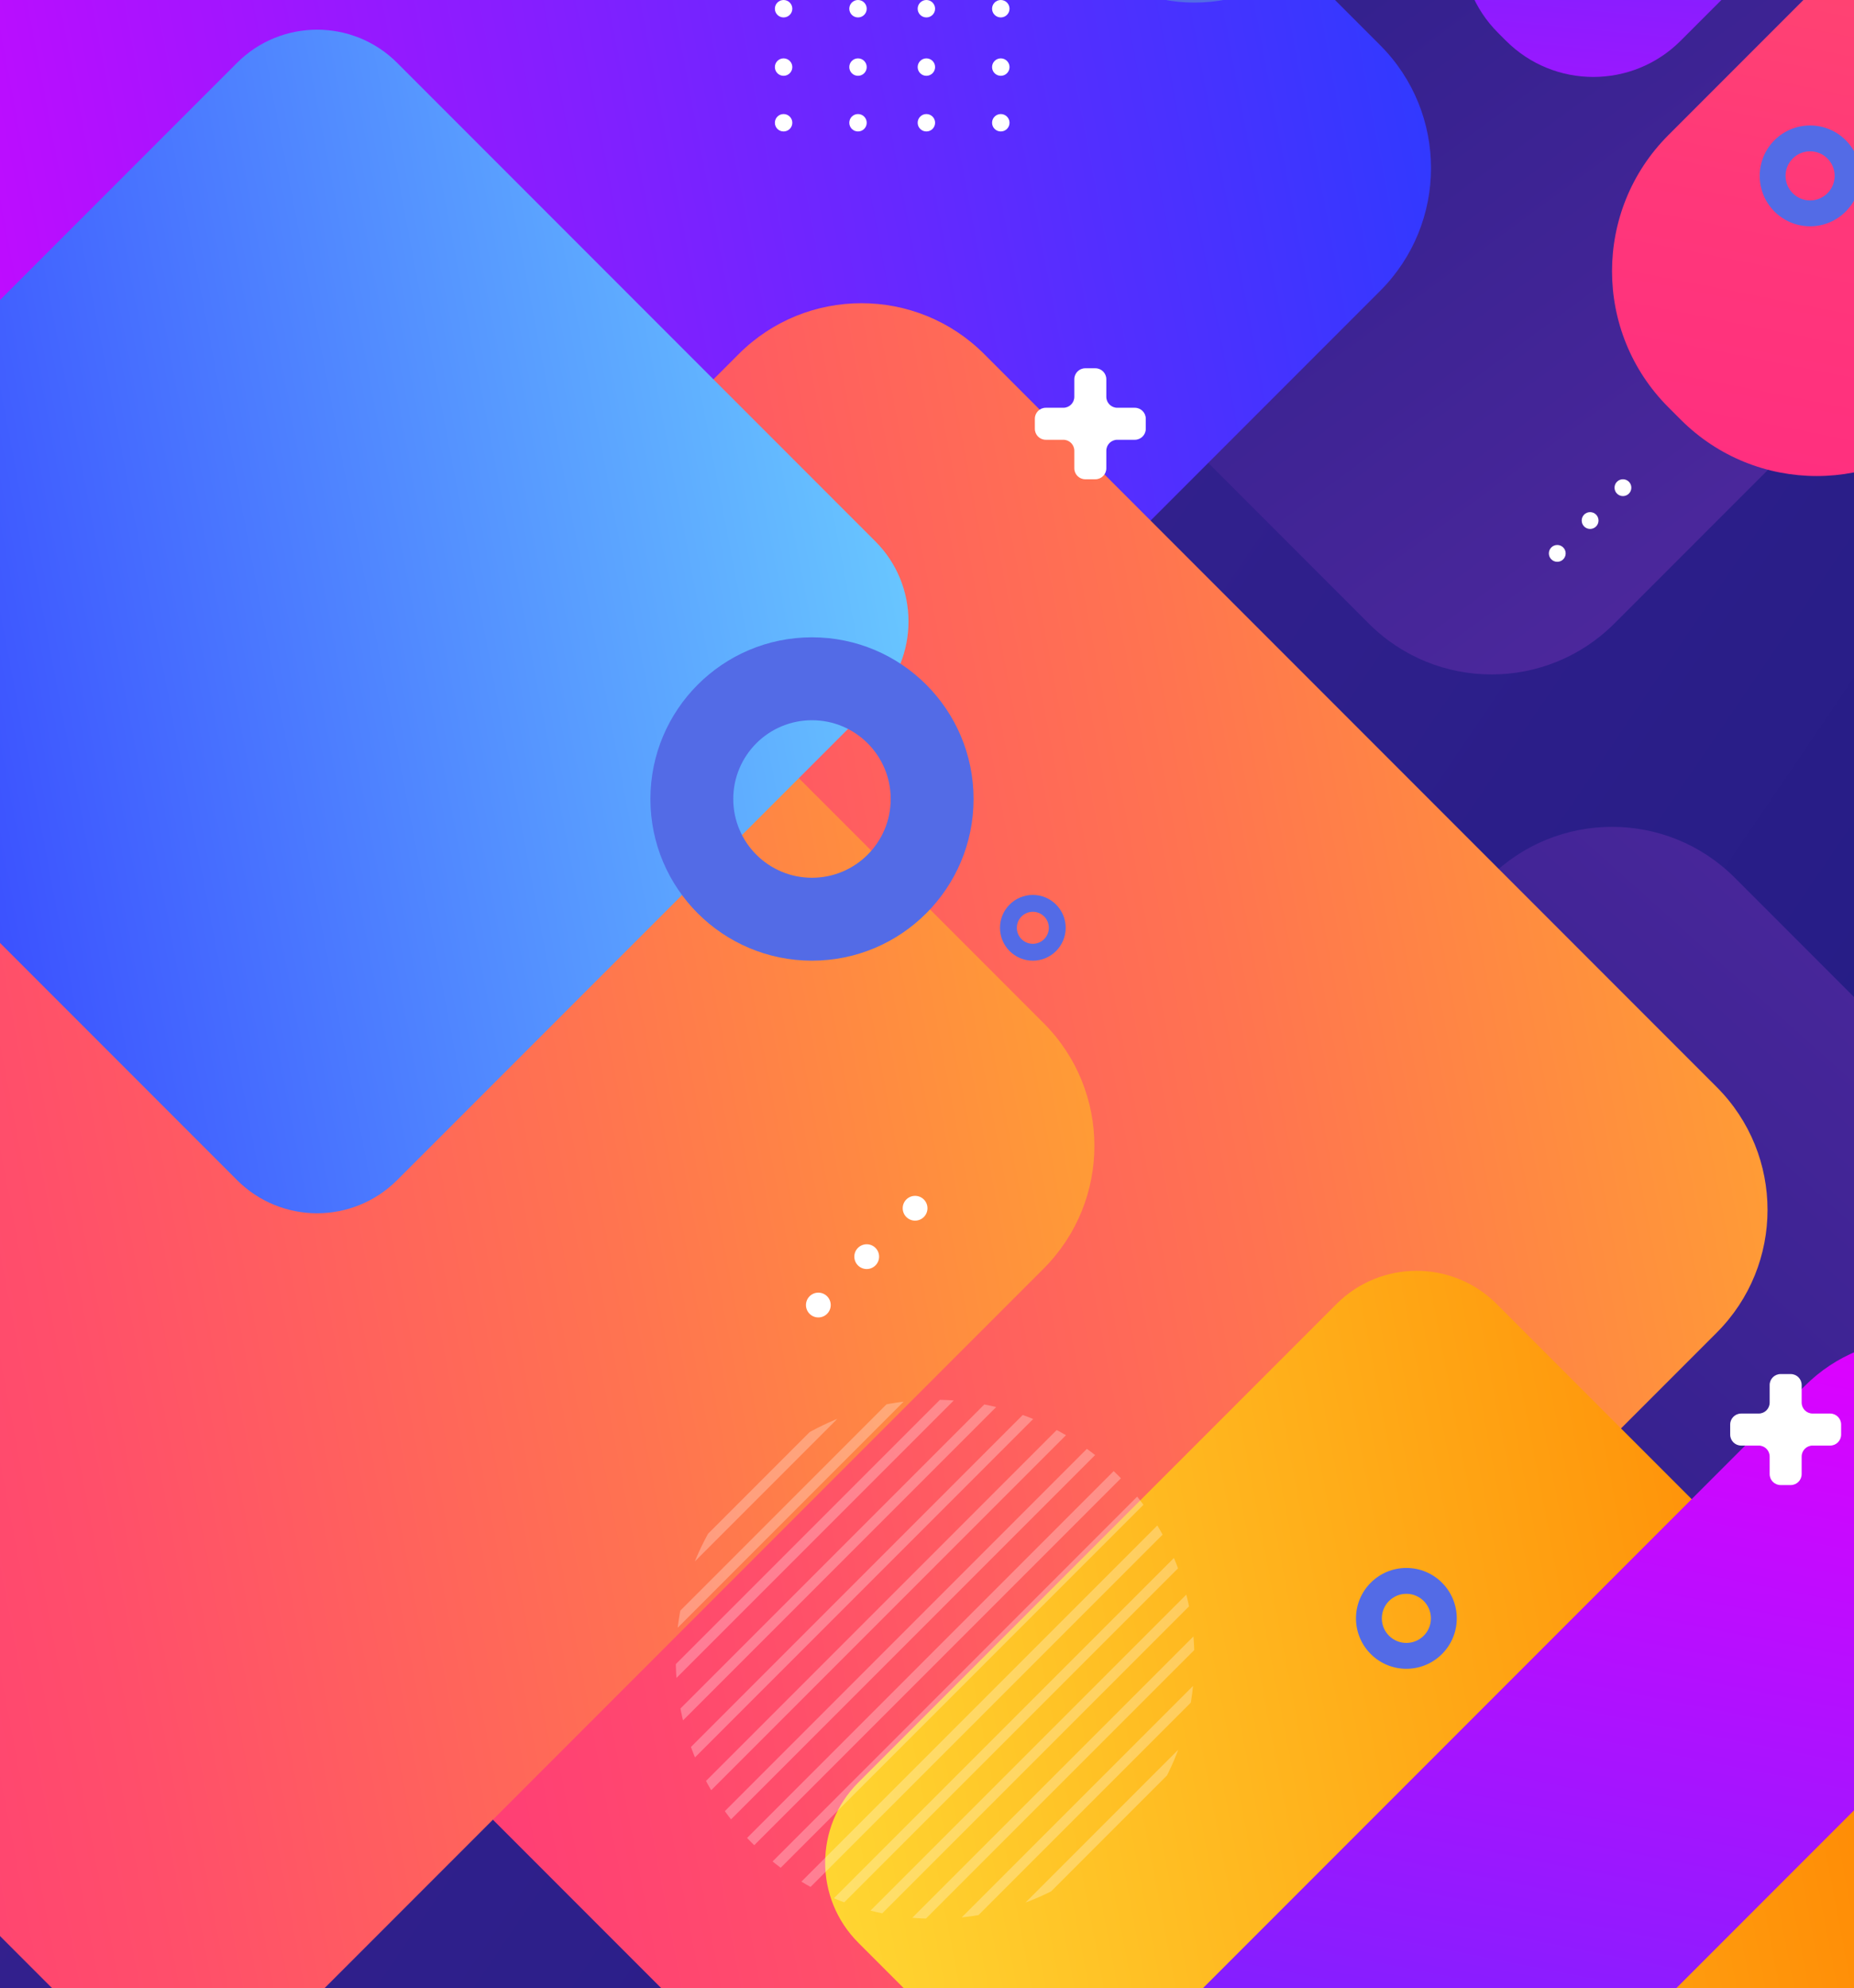 <?xml version="1.0" encoding="utf-8"?>
<!-- Generator: Adobe Illustrator 17.0.0, SVG Export Plug-In . SVG Version: 6.00 Build 0)  -->
<!DOCTYPE svg PUBLIC "-//W3C//DTD SVG 1.1//EN" "http://www.w3.org/Graphics/SVG/1.1/DTD/svg11.dtd">
<svg version="1.1" id="BACKGROUND" xmlns="http://www.w3.org/2000/svg" xmlns:xlink="http://www.w3.org/1999/xlink" x="0px" y="0px"
	 width="524px" height="561.615px" viewBox="-146.5 42.885 524 561.615" enable-background="new -146.5 42.885 524 561.615"
	 xml:space="preserve">
<rect x="-146.5" y="42.885" width="524" height="561.615" fill="#333333" stroke="none"/>
<g>
	<g>
		
			<linearGradient id="SVGID_1_" gradientUnits="userSpaceOnUse" x1="-404.405" y1="78.322" x2="1128.228" y2="1120.759" gradientTransform="matrix(1 0 0 1 0.28 -342.89)">
			<stop  offset="0" style="stop-color:#51299F"/>
			<stop  offset="1" style="stop-color:#001270"/>
		</linearGradient>
		<rect x="-386.5" y="-303.5" fill="url(#SVGID_1_)" width="1494" height="1118"/>
	</g>
	<g>
		<g>
			
				<linearGradient id="SVGID_2_" gradientUnits="userSpaceOnUse" x1="700.706" y1="544.587" x2="618.21" y2="316.599" gradientTransform="matrix(1 0 0 1 0.28 -342.89)">
				<stop  offset="0" style="stop-color:#FFC431"/>
				<stop  offset="1" style="stop-color:#FF8300"/>
			</linearGradient>
			<path fill="url(#SVGID_2_)" d="M629.614-75.509c-44.161,0-79.96,35.799-79.96,79.96s35.799,79.96,79.96,79.96
				c44.16,0,79.96-35.799,79.96-79.96C709.574-39.709,673.774-75.509,629.614-75.509z M629.614,36.777
				c-17.853,0-32.326-14.473-32.326-32.325c0-17.853,14.473-32.325,32.326-32.325c17.853,0,32.325,14.473,32.325,32.325
				S647.467,36.777,629.614,36.777z"/>
			
				<linearGradient id="SVGID_3_" gradientUnits="userSpaceOnUse" x1="51.328" y1="61.574" x2="253.327" y2="226.074" gradientTransform="matrix(1 0 0 1 0.28 -342.89)">
				<stop  offset="0" style="stop-color:#FFC431"/>
				<stop  offset="1" style="stop-color:#FF8300"/>
			</linearGradient>
			<rect x="192.016" y="-154.485" fill="url(#SVGID_3_)" width="61.855" height="25.396"/>
			
				<linearGradient id="SVGID_4_" gradientUnits="userSpaceOnUse" x1="430.213" y1="530.955" x2="48.212" y2="12.954" gradientTransform="matrix(1 0 0 1 0.28 -342.89)">
				<stop  offset="0" style="stop-color:#51299F"/>
				<stop  offset="1" style="stop-color:#001270"/>
			</linearGradient>
			<path fill="url(#SVGID_4_)" d="M516.78,11.987L309.753,219.015c-19.16,19.16-50.224,19.16-69.383,0L33.342,11.987
				c-19.16-19.16-19.16-50.224,0-69.383L240.37-264.423c19.16-19.16,50.224-19.16,69.383,0L516.78-57.396
				C535.94-38.236,535.94-7.172,516.78,11.987z"/>
			
				<linearGradient id="SVGID_5_" gradientUnits="userSpaceOnUse" x1="500.931" y1="660.857" x2="38.932" y2="1176.857" gradientTransform="matrix(1 0 0 1 0.28 -342.89)">
				<stop  offset="0" style="stop-color:#51299F"/>
				<stop  offset="1" style="stop-color:#001270"/>
			</linearGradient>
			<path fill="url(#SVGID_5_)" d="M550.83,567.212L343.802,774.239c-19.16,19.16-50.224,19.16-69.383,0L67.392,567.212
				c-19.16-19.16-19.16-50.224,0-69.383l207.027-207.027c19.16-19.16,50.223-19.16,69.383,0L550.83,497.829
				C569.989,516.988,569.989,548.052,550.83,567.212z"/>
			
				<linearGradient id="SVGID_6_" gradientUnits="userSpaceOnUse" x1="1015.112" y1="486.272" x2="553.113" y2="1002.272" gradientTransform="matrix(1 0 0 1 0.28 -342.89)">
				<stop  offset="0" style="stop-color:#51299F"/>
				<stop  offset="1" style="stop-color:#001270"/>
			</linearGradient>
			<path fill="url(#SVGID_6_)" d="M1065.011,392.627L857.983,599.655c-19.16,19.16-50.223,19.16-69.383,0L581.573,392.627
				c-19.16-19.16-19.16-50.224,0-69.383L788.6,116.216c19.16-19.16,50.224-19.16,69.383,0l207.028,207.027
				C1084.17,342.404,1084.17,373.467,1065.011,392.627z"/>
			
				<linearGradient id="SVGID_7_" gradientUnits="userSpaceOnUse" x1="-167.244" y1="42.761" x2="247.866" y2="325.103" gradientTransform="matrix(0.707 -0.707 0.707 0.707 -156.157 -11.31)">
				<stop  offset="0" style="stop-color:#E001FF"/>
				<stop  offset="1" style="stop-color:#3239FF"/>
			</linearGradient>
			<path fill="url(#SVGID_7_)" d="M243.58,125.04L36.553,332.067c-19.16,19.16-50.224,19.16-69.383,0L-239.858,125.04
				c-19.16-19.16-19.16-50.224,0-69.383L-32.83-151.371c19.16-19.16,50.223-19.16,69.383,0L243.58,55.657
				C262.74,74.816,262.74,105.88,243.58,125.04z"/>
			
				<linearGradient id="SVGID_8_" gradientUnits="userSpaceOnUse" x1="-308.07" y1="318.096" x2="107.04" y2="600.438" gradientTransform="matrix(0.707 -0.707 0.707 0.707 -156.157 -11.31)">
				<stop  offset="0" style="stop-color:#FF2F7F"/>
				<stop  offset="0.158" style="stop-color:#FF3879"/>
				<stop  offset="0.411" style="stop-color:#FF4F6A"/>
				<stop  offset="0.725" style="stop-color:#FF7450"/>
				<stop  offset="1" style="stop-color:#FF9B36"/>
			</linearGradient>
			<path fill="url(#SVGID_8_)" d="M338.692,419.307L131.664,626.334c-19.16,19.16-50.224,19.16-69.383,0l-207.027-207.027
				c-19.16-19.16-19.16-50.224,0-69.383L62.281,142.896c19.16-19.16,50.223-19.16,69.383,0l207.027,207.027
				C357.851,369.083,357.851,400.147,338.692,419.307z"/>
			
				<linearGradient id="SVGID_9_" gradientUnits="userSpaceOnUse" x1="-429.817" y1="170.789" x2="-14.706" y2="453.131" gradientTransform="matrix(0.707 -0.707 0.707 0.707 -156.157 -11.31)">
				<stop  offset="0" style="stop-color:#FF2F7F"/>
				<stop  offset="0.158" style="stop-color:#FF3879"/>
				<stop  offset="0.411" style="stop-color:#FF4F6A"/>
				<stop  offset="0.725" style="stop-color:#FF7450"/>
				<stop  offset="1" style="stop-color:#FF9B36"/>
			</linearGradient>
			<path fill="url(#SVGID_9_)" d="M148.443,401.232L-58.584,608.26c-19.16,19.16-50.224,19.16-69.383,0l-207.027-207.028
				c-19.16-19.16-19.16-50.223,0-69.383l207.027-207.027c19.16-19.16,50.224-19.16,69.383,0l207.027,207.027
				C167.603,351.009,167.603,382.072,148.443,401.232z"/>
			
				<linearGradient id="SVGID_10_" gradientUnits="userSpaceOnUse" x1="-255.571" y1="608.331" x2="15.373" y2="792.617" gradientTransform="matrix(0.707 -0.707 0.707 0.707 -156.157 -11.31)">
				<stop  offset="0" style="stop-color:#FFD531"/>
				<stop  offset="1" style="stop-color:#FF8300"/>
			</linearGradient>
			<path fill="url(#SVGID_10_)" d="M411.642,591.628L276.514,726.756c-12.506,12.506-32.781,12.506-45.287,0L96.1,591.628
				c-12.506-12.506-12.506-32.781,0-45.287l135.128-135.128c12.506-12.506,32.781-12.506,45.287,0l135.128,135.128
				C424.148,558.847,424.148,579.122,411.642,591.628z"/>
			
				<linearGradient id="SVGID_11_" gradientUnits="userSpaceOnUse" x1="-227.42" y1="140.708" x2="43.525" y2="324.994" gradientTransform="matrix(0.707 -0.707 0.707 0.707 -156.157 -11.31)">
				<stop  offset="0" style="stop-color:#3239FF"/>
				<stop  offset="1" style="stop-color:#68C5FF"/>
			</linearGradient>
			<path fill="url(#SVGID_11_)" d="M100.892,241.066L-34.236,376.194c-12.506,12.506-32.781,12.506-45.287,0L-214.65,241.066
				c-12.506-12.506-12.506-32.781,0-45.287L-79.522,60.651c12.506-12.506,32.781-12.506,45.287,0l135.128,135.128
				C113.398,208.284,113.398,228.56,100.892,241.066z"/>
			
				<linearGradient id="SVGID_12_" gradientUnits="userSpaceOnUse" x1="288.44" y1="483.456" x2="919.21" y2="483.456" gradientTransform="matrix(-0.165 -0.835 0.835 0.165 224.828 381.996)">
				<stop  offset="0" style="stop-color:#FF2F7F"/>
				<stop  offset="0.158" style="stop-color:#FF3879"/>
				<stop  offset="0.411" style="stop-color:#FF4F6A"/>
				<stop  offset="0.725" style="stop-color:#FF7450"/>
				<stop  offset="1" style="stop-color:#FF9B36"/>
			</linearGradient>
			<path fill="url(#SVGID_12_)" d="M733.605-166.778L405.402,161.425c-21.225,21.225-55.638,21.225-76.863,0l-3.51-3.51
				c-21.225-21.225-21.225-55.637,0-76.863L653.232-247.15c21.225-21.225,55.638-21.225,76.862,0l3.51,3.51
				C754.83-222.415,754.83-188.003,733.605-166.778z"/>
			
				<linearGradient id="SVGID_13_" gradientUnits="userSpaceOnUse" x1="583.955" y1="101.898" x2="648.452" y2="497.877" gradientTransform="matrix(1 0 0 1 0.28 -342.89)">
				<stop  offset="0" style="stop-color:#FF2F7F"/>
				<stop  offset="0.158" style="stop-color:#FF3879"/>
				<stop  offset="0.411" style="stop-color:#FF4F6A"/>
				<stop  offset="0.725" style="stop-color:#FF7450"/>
				<stop  offset="1" style="stop-color:#FF9B36"/>
			</linearGradient>
			<path fill="url(#SVGID_13_)" d="M817.601-186.38L489.398,141.823c-21.225,21.225-55.638,21.225-76.862,0l-3.51-3.51
				c-21.225-21.225-21.225-55.637,0-76.863l328.203-328.203c21.225-21.225,55.638-21.225,76.862,0l3.51,3.51
				C838.826-242.018,838.826-207.605,817.601-186.38z"/>
			
				<linearGradient id="SVGID_14_" gradientUnits="userSpaceOnUse" x1="381.812" y1="539.633" x2="410.335" y2="239.39" gradientTransform="matrix(1 0 0 1 0.28 -342.89)">
				<stop  offset="0" style="stop-color:#E001FF"/>
				<stop  offset="1" style="stop-color:#3239FF"/>
			</linearGradient>
			<path fill="url(#SVGID_14_)" d="M539.269-156.37L328.5,54.399c-13.63,13.63-35.73,13.63-49.36,0l-2.254-2.254
				c-13.63-13.63-13.63-35.73,0-49.36l210.769-210.769c13.63-13.63,35.73-13.63,49.36,0l2.254,2.254
				C552.9-192.1,552.9-170.001,539.269-156.37z"/>
			
				<linearGradient id="SVGID_15_" gradientUnits="userSpaceOnUse" x1="-168.827" y1="-288.542" x2="356.191" y2="-288.542" gradientTransform="matrix(0.165 0.835 -0.835 -0.165 3.974 478.637)">
				<stop  offset="0" style="stop-color:#E001FF"/>
				<stop  offset="1" style="stop-color:#3239FF"/>
			</linearGradient>
			<path fill="url(#SVGID_15_)" d="M90.405,707.533l273.177-273.177c17.667-17.667,46.309-17.667,63.976,0l2.922,2.922
				c17.666,17.666,17.666,46.309,0,63.976L157.302,774.431c-17.666,17.666-46.309,17.666-63.976,0l-2.922-2.922
				C72.738,753.843,72.738,725.2,90.405,707.533z"/>
		</g>
		<g>
			<g opacity="0.28">
				<g>
					<g>
						<g>
							<defs>
								<circle id="SVGID_16_" cx="117.788" cy="511.551" r="73.292"/>
							</defs>
							<clipPath id="SVGID_17_">
								<use xlink:href="#SVGID_16_"  overflow="visible"/>
							</clipPath>
							<g clip-path="url(#SVGID_17_)">
								
									<rect x="108.248" y="230.495" transform="matrix(0.707 0.707 -0.707 0.707 320.796 42.008)" fill="#FFFFFF" width="2.886" height="355.488"/>
								
									<rect x="108.247" y="244.345" transform="matrix(0.707 0.707 -0.707 0.707 330.59 46.065)" fill="#FFFFFF" width="2.886" height="355.488"/>
								
									<rect x="108.266" y="258.208" transform="matrix(0.707 0.707 -0.707 0.707 340.397 50.111)" fill="#FFFFFF" width="2.886" height="355.487"/>
								
									<rect x="108.256" y="272.052" transform="matrix(0.707 0.707 -0.707 0.707 350.183 54.173)" fill="#FFFFFF" width="2.886" height="355.487"/>
								
									<rect x="108.256" y="285.902" transform="matrix(0.707 0.707 -0.707 0.707 359.977 58.23)" fill="#FFFFFF" width="2.886" height="355.487"/>
								
									<rect x="108.245" y="299.745" transform="matrix(0.707 0.707 -0.707 0.707 369.763 62.292)" fill="#FFFFFF" width="2.886" height="355.488"/>
								
									<rect x="108.245" y="313.595" transform="matrix(0.707 0.707 -0.707 0.707 379.556 66.348)" fill="#FFFFFF" width="2.886" height="355.488"/>
								
									<rect x="108.244" y="327.445" transform="matrix(0.707 0.707 -0.707 0.707 389.349 70.406)" fill="#FFFFFF" width="2.886" height="355.488"/>
								
									<rect x="108.245" y="341.295" transform="matrix(0.707 0.707 -0.707 0.707 399.142 74.462)" fill="#FFFFFF" width="2.886" height="355.487"/>
								
									<rect x="108.244" y="355.145" transform="matrix(0.707 0.707 -0.707 0.707 408.935 78.519)" fill="#FFFFFF" width="2.886" height="355.487"/>
								
									<rect x="108.243" y="368.995" transform="matrix(0.707 0.707 -0.707 0.707 418.729 82.577)" fill="#FFFFFF" width="2.886" height="355.488"/>
								
									<rect x="108.255" y="382.852" transform="matrix(0.707 0.707 -0.707 0.707 428.531 86.627)" fill="#FFFFFF" width="2.886" height="355.488"/>
								
									<rect x="108.254" y="396.704" transform="matrix(0.707 0.707 -0.707 0.707 438.325 90.684)" fill="#FFFFFF" width="2.886" height="355.487"/>
								
									<rect x="108.242" y="410.544" transform="matrix(0.707 0.707 -0.707 0.707 448.108 94.747)" fill="#FFFFFF" width="2.886" height="355.488"/>
								
									<rect x="108.254" y="424.402" transform="matrix(0.707 0.707 -0.707 0.707 457.911 98.797)" fill="#FFFFFF" width="2.886" height="355.487"/>
								
									<rect x="108.241" y="438.245" transform="matrix(0.707 0.707 -0.707 0.707 467.695 102.861)" fill="#FFFFFF" width="2.886" height="355.487"/>
								
									<rect x="108.24" y="452.094" transform="matrix(0.707 0.707 -0.707 0.707 477.488 106.917)" fill="#FFFFFF" width="2.886" height="355.488"/>
							</g>
						</g>
					</g>
				</g>
			</g>
			<g opacity="0.2">
				<g>
					<g>
						<g>
							<defs>
								<circle id="SVGID_18_" cx="750" cy="150.451" r="73.292"/>
							</defs>
							<clipPath id="SVGID_19_">
								<use xlink:href="#SVGID_18_"  overflow="visible"/>
							</clipPath>
							<g clip-path="url(#SVGID_19_)">
								
									<rect x="740.451" y="-130.57" transform="matrix(0.707 0.707 -0.707 0.707 250.653 -510.781)" fill="#FFFFFF" width="2.886" height="355.487"/>
								
									<rect x="740.45" y="-116.72" transform="matrix(0.707 0.707 -0.707 0.707 260.446 -506.724)" fill="#FFFFFF" width="2.886" height="355.487"/>
								
									<rect x="740.464" y="-102.881" transform="matrix(0.707 0.707 -0.707 0.707 270.235 -502.68)" fill="#FFFFFF" width="2.886" height="355.488"/>
								
									<rect x="740.464" y="-89.031" transform="matrix(0.707 0.707 -0.707 0.707 280.029 -498.624)" fill="#FFFFFF" width="2.886" height="355.487"/>
								
									<rect x="740.463" y="-75.181" transform="matrix(0.707 0.707 -0.707 0.707 289.822 -494.567)" fill="#FFFFFF" width="2.886" height="355.487"/>
								
									<rect x="740.448" y="-61.32" transform="matrix(0.707 0.707 -0.707 0.707 299.619 -490.497)" fill="#FFFFFF" width="2.886" height="355.488"/>
								
									<rect x="740.464" y="-47.481" transform="matrix(0.707 0.707 -0.707 0.707 309.409 -486.454)" fill="#FFFFFF" width="2.886" height="355.487"/>
								
									<rect x="740.448" y="-33.62" transform="matrix(0.707 0.707 -0.707 0.707 319.205 -482.383)" fill="#FFFFFF" width="2.886" height="355.487"/>
								
									<rect x="740.447" y="-19.771" transform="matrix(0.707 0.707 -0.707 0.707 328.998 -478.326)" fill="#FFFFFF" width="2.886" height="355.488"/>
								
									<rect x="740.447" y="-5.921" transform="matrix(0.707 0.707 -0.707 0.707 338.791 -474.269)" fill="#FFFFFF" width="2.886" height="355.488"/>
								
									<rect x="740.446" y="7.929" transform="matrix(0.707 0.707 -0.707 0.707 348.585 -470.212)" fill="#FFFFFF" width="2.886" height="355.488"/>
								
									<rect x="740.478" y="21.76" transform="matrix(0.707 0.707 -0.707 0.707 358.374 -466.184)" fill="#FFFFFF" width="2.886" height="355.487"/>
								
									<rect x="740.479" y="35.611" transform="matrix(0.707 0.707 -0.707 0.707 368.168 -462.128)" fill="#FFFFFF" width="2.886" height="355.487"/>
								
									<rect x="740.445" y="49.48" transform="matrix(0.707 0.707 -0.707 0.707 377.965 -458.042)" fill="#FFFFFF" width="2.886" height="355.487"/>
								
									<rect x="740.444" y="63.33" transform="matrix(0.707 0.707 -0.707 0.707 387.758 -453.985)" fill="#FFFFFF" width="2.886" height="355.487"/>
								
									<rect x="740.443" y="77.179" transform="matrix(0.707 0.707 -0.707 0.707 397.551 -449.928)" fill="#FFFFFF" width="2.886" height="355.488"/>
								
									<rect x="740.443" y="91.029" transform="matrix(0.707 0.707 -0.707 0.707 407.344 -445.871)" fill="#FFFFFF" width="2.886" height="355.488"/>
							</g>
						</g>
					</g>
				</g>
			</g>
			<path fill="#536BE6" d="M438.378,454.333c-25.221,0-45.667,20.446-45.667,45.667s20.446,45.667,45.667,45.667
				s45.667-20.446,45.667-45.667S463.599,454.333,438.378,454.333z M438.378,522.248c-12.287,0-22.248-9.961-22.248-22.248
				s9.96-22.248,22.248-22.248c12.287,0,22.248,9.961,22.248,22.248S450.665,522.248,438.378,522.248z"/>
			<g>
				<g>
					<g>
						<path fill="#FFFFFF" d="M133.891,77.561c0-1.362,1.107-2.461,2.47-2.461c1.356,0,2.464,1.099,2.464,2.461
							c0,1.363-1.107,2.457-2.464,2.457C134.998,80.018,133.891,78.924,133.891,77.561z"/>
					</g>
					<g>
						<path fill="#FFFFFF" d="M112.863,77.561c0-1.362,1.1-2.461,2.463-2.461c1.361,0,2.462,1.099,2.462,2.461
							c0,1.363-1.101,2.457-2.462,2.457C113.963,80.018,112.863,78.924,112.863,77.561z"/>
					</g>
					<g>
						<path fill="#FFFFFF" d="M133.891,61.833c0-1.357,1.107-2.462,2.47-2.462c1.356,0,2.464,1.104,2.464,2.462
							c0,1.364-1.107,2.462-2.464,2.462C134.998,64.295,133.891,63.197,133.891,61.833z"/>
					</g>
					<g>
						<path fill="#FFFFFF" d="M112.863,61.833c0-1.357,1.1-2.462,2.463-2.462c1.361,0,2.462,1.104,2.462,2.462
							c0,1.364-1.101,2.462-2.462,2.462C113.963,64.295,112.863,63.197,112.863,61.833z"/>
					</g>
					<g>
						<path fill="#FFFFFF" d="M133.891,45.347c0-1.358,1.107-2.462,2.47-2.462c1.356,0,2.464,1.104,2.464,2.462
							c0,1.359-1.107,2.462-2.464,2.462C134.998,47.809,133.891,46.706,133.891,45.347z"/>
					</g>
					<g>
						<path fill="#FFFFFF" d="M112.863,45.347c0-1.358,1.1-2.462,2.463-2.462c1.361,0,2.462,1.104,2.462,2.462
							c0,1.359-1.101,2.462-2.462,2.462C113.963,47.809,112.863,46.706,112.863,45.347z"/>
					</g>
					<g>
						<path fill="#FFFFFF" d="M93.536,77.561c0-1.362,1.101-2.461,2.464-2.461c1.364,0,2.461,1.099,2.461,2.461
							c0,1.363-1.097,2.457-2.461,2.457C94.637,80.018,93.536,78.924,93.536,77.561z"/>
					</g>
					<g>
						<path fill="#FFFFFF" d="M72.506,77.561c0-1.362,1.101-2.461,2.462-2.461c1.356,0,2.466,1.099,2.466,2.461
							c0,1.363-1.109,2.457-2.466,2.457C73.606,80.018,72.506,78.924,72.506,77.561z"/>
					</g>
					<g>
						<path fill="#FFFFFF" d="M93.536,61.833c0-1.357,1.101-2.462,2.464-2.462c1.364,0,2.461,1.104,2.461,2.462
							c0,1.364-1.097,2.462-2.461,2.462C94.637,64.295,93.536,63.197,93.536,61.833z"/>
					</g>
					<g>
						<path fill="#FFFFFF" d="M72.506,61.833c0-1.357,1.101-2.462,2.462-2.462c1.356,0,2.466,1.104,2.466,2.462
							c0,1.364-1.109,2.462-2.466,2.462C73.606,64.295,72.506,63.197,72.506,61.833z"/>
					</g>
					<g>
						<path fill="#FFFFFF" d="M93.536,45.347c0-1.358,1.101-2.462,2.464-2.462c1.364,0,2.461,1.104,2.461,2.462
							c0,1.359-1.097,2.462-2.461,2.462C94.637,47.809,93.536,46.706,93.536,45.347z"/>
					</g>
					<g>
						<path fill="#FFFFFF" d="M72.506,45.347c0-1.358,1.101-2.462,2.462-2.462c1.356,0,2.466,1.104,2.466,2.462
							c0,1.359-1.109,2.462-2.466,2.462C73.606,47.809,72.506,46.706,72.506,45.347z"/>
					</g>
				</g>
				<g>
					<circle fill="#FFFFFF" cx="84.79" cy="411.5" r="3.5"/>
					<circle fill="#FFFFFF" cx="98.461" cy="397.829" r="3.5"/>
					<circle fill="#FFFFFF" cx="112.132" cy="384.159" r="3.5"/>
				</g>
				<g>
					<g>
						<path fill="#FFFFFF" d="M540.501,134.061c0-1.362,1.107-2.461,2.47-2.461c1.356,0,2.464,1.099,2.464,2.461
							c0,1.363-1.107,2.457-2.464,2.457C541.609,136.518,540.501,135.424,540.501,134.061z"/>
					</g>
					<g>
						<path fill="#FFFFFF" d="M519.474,134.061c0-1.362,1.1-2.461,2.463-2.461c1.361,0,2.462,1.099,2.462,2.461
							c0,1.363-1.101,2.457-2.462,2.457C520.574,136.518,519.474,135.424,519.474,134.061z"/>
					</g>
					<g>
						<path fill="#FFFFFF" d="M540.501,118.333c0-1.357,1.107-2.462,2.47-2.462c1.356,0,2.464,1.104,2.464,2.462
							c0,1.364-1.107,2.462-2.464,2.462C541.609,120.795,540.501,119.697,540.501,118.333z"/>
					</g>
					<g>
						<path fill="#FFFFFF" d="M519.474,118.333c0-1.357,1.1-2.462,2.463-2.462c1.361,0,2.462,1.104,2.462,2.462
							c0,1.364-1.101,2.462-2.462,2.462C520.574,120.795,519.474,119.697,519.474,118.333z"/>
					</g>
					<g>
						<path fill="#FFFFFF" d="M540.501,101.847c0-1.358,1.107-2.462,2.47-2.462c1.356,0,2.464,1.104,2.464,2.462
							c0,1.359-1.107,2.462-2.464,2.462C541.609,104.309,540.501,103.206,540.501,101.847z"/>
					</g>
					<g>
						<path fill="#FFFFFF" d="M519.474,101.847c0-1.358,1.1-2.462,2.463-2.462c1.361,0,2.462,1.104,2.462,2.462
							c0,1.359-1.101,2.462-2.462,2.462C520.574,104.309,519.474,103.206,519.474,101.847z"/>
					</g>
					<g>
						<path fill="#FFFFFF" d="M500.147,134.061c0-1.362,1.1-2.461,2.464-2.461c1.364,0,2.461,1.099,2.461,2.461
							c0,1.363-1.097,2.457-2.461,2.457C501.247,136.518,500.147,135.424,500.147,134.061z"/>
					</g>
					<g>
						<path fill="#FFFFFF" d="M479.117,134.061c0-1.362,1.101-2.461,2.462-2.461c1.356,0,2.466,1.099,2.466,2.461
							c0,1.363-1.109,2.457-2.466,2.457C480.217,136.518,479.117,135.424,479.117,134.061z"/>
					</g>
					<g>
						<path fill="#FFFFFF" d="M500.147,118.333c0-1.357,1.1-2.462,2.464-2.462c1.364,0,2.461,1.104,2.461,2.462
							c0,1.364-1.097,2.462-2.461,2.462C501.247,120.795,500.147,119.697,500.147,118.333z"/>
					</g>
					<g>
						<path fill="#FFFFFF" d="M479.117,118.333c0-1.357,1.101-2.462,2.462-2.462c1.356,0,2.466,1.104,2.466,2.462
							c0,1.364-1.109,2.462-2.466,2.462C480.217,120.795,479.117,119.697,479.117,118.333z"/>
					</g>
					<g>
						<path fill="#FFFFFF" d="M500.147,101.847c0-1.358,1.1-2.462,2.464-2.462c1.364,0,2.461,1.104,2.461,2.462
							c0,1.359-1.097,2.462-2.461,2.462C501.247,104.309,500.147,103.206,500.147,101.847z"/>
					</g>
					<g>
						<path fill="#FFFFFF" d="M479.117,101.847c0-1.358,1.101-2.462,2.462-2.462c1.356,0,2.466,1.104,2.466,2.462
							c0,1.359-1.109,2.462-2.466,2.462C480.217,104.309,479.117,103.206,479.117,101.847z"/>
					</g>
				</g>
				<path fill="none" stroke="#68C5FF" stroke-width="2.326" stroke-miterlimit="10" d="M673.196,542.756l-64.134-64.134
					c-5.903-5.904-5.903-15.475,0-21.378l0,0c5.904-5.903,15.475-5.904,21.378,0l64.134,64.134c5.903,5.904,5.903,15.475,0,21.378
					l0,0C688.671,548.66,679.1,548.659,673.196,542.756z"/>
				<path fill="none" stroke="#FF2F7F" stroke-width="2.326" stroke-miterlimit="10" d="M636.098,575.699l-64.134-64.134
					c-5.904-5.903-5.904-15.474,0-21.378l0,0c5.904-5.904,15.475-5.904,21.378,0l64.134,64.134c5.903,5.904,5.903,15.475,0,21.378
					l0,0C651.573,581.603,642.002,581.603,636.098,575.699z"/>
				<path fill="#536BE6" d="M82.993,222.898c-25.221,0-45.667,20.446-45.667,45.667s20.446,45.667,45.667,45.667
					s45.667-20.446,45.667-45.667C128.659,243.344,108.214,222.898,82.993,222.898z M82.993,290.812
					c-12.287,0-22.248-9.961-22.248-22.248s9.961-22.248,22.248-22.248s22.248,9.961,22.248,22.248
					C105.24,280.852,95.28,290.812,82.993,290.812z"/>
				<path fill="#536BE6" d="M145.413,295.662c-5.128,0-9.285,4.157-9.285,9.285s4.157,9.285,9.285,9.285
					c5.128,0,9.285-4.157,9.285-9.285S150.541,295.662,145.413,295.662z M145.413,309.47c-2.498,0-4.523-2.025-4.523-4.523
					s2.025-4.523,4.523-4.523c2.498,0,4.523,2.025,4.523,4.523S147.911,309.47,145.413,309.47z"/>
				<path fill="#536BE6" d="M365.093,78.322c-7.865,0-14.241,6.376-14.241,14.241s6.376,14.241,14.241,14.241
					s14.241-6.376,14.241-14.241S372.958,78.322,365.093,78.322z M365.093,99.5c-3.832,0-6.938-3.106-6.938-6.938
					s3.106-6.938,6.938-6.938s6.938,3.106,6.938,6.938C372.03,96.394,368.924,99.5,365.093,99.5z"/>
				<path fill="#536BE6" d="M250.987,485.759c-7.865,0-14.241,6.376-14.241,14.241s6.376,14.241,14.241,14.241
					s14.241-6.376,14.241-14.241S258.852,485.759,250.987,485.759z M250.987,506.938c-3.832,0-6.938-3.106-6.938-6.938
					s3.106-6.938,6.938-6.938s6.938,3.106,6.938,6.938S254.818,506.938,250.987,506.938z"/>
				<path fill="#536BE6" d="M191.08-47.715c-25.221,0-45.667,20.446-45.667,45.667s20.446,45.667,45.667,45.667
					c25.221,0,45.667-20.446,45.667-45.667C236.746-27.27,216.301-47.715,191.08-47.715z M191.08,20.199
					c-12.287,0-22.248-9.96-22.248-22.248c0-12.287,9.961-22.248,22.248-22.248c12.287,0,22.248,9.961,22.248,22.248
					S203.367,20.199,191.08,20.199z"/>
				<g>
					<circle fill="#FFFFFF" cx="293.634" cy="199.193" r="2.376"/>
					<circle fill="#FFFFFF" cx="302.914" cy="189.913" r="2.376"/>
					<circle fill="#FFFFFF" cx="312.194" cy="180.632" r="2.376"/>
				</g>
				<g>
					<circle fill="#FFFFFF" cx="424.065" cy="335.167" r="2.376"/>
					<circle fill="#FFFFFF" cx="414.784" cy="325.887" r="2.376"/>
					<circle fill="#FFFFFF" cx="405.504" cy="316.607" r="2.376"/>
				</g>
				<path fill="#FFFFFF" d="M174.239,158.059h-4.965c-1.709,0-3.095-1.386-3.095-3.095V150c0-1.709-1.386-3.095-3.095-3.095h-2.854
					c-1.709,0-3.095,1.386-3.095,3.095v4.964c0,1.709-1.385,3.095-3.095,3.095h-4.964c-1.709,0-3.095,1.386-3.095,3.095v2.854
					c0,1.709,1.386,3.095,3.095,3.095h4.964c1.709,0,3.095,1.385,3.095,3.095v4.965c0,1.709,1.386,3.095,3.095,3.095h2.854
					c1.709,0,3.095-1.385,3.095-3.095v-4.965c0-1.709,1.385-3.095,3.095-3.095h4.965c1.709,0,3.095-1.386,3.095-3.095v-2.854
					C177.333,159.444,175.948,158.059,174.239,158.059z"/>
				<path fill="#FFFFFF" d="M370.765,442.149H365.8c-1.709,0-3.095-1.385-3.095-3.095v-4.965c0-1.709-1.386-3.095-3.095-3.095
					h-2.854c-1.709,0-3.095,1.385-3.095,3.095v4.965c0,1.709-1.385,3.095-3.095,3.095h-4.965c-1.709,0-3.095,1.386-3.095,3.095
					v2.854c0,1.709,1.386,3.095,3.095,3.095h4.965c1.709,0,3.095,1.385,3.095,3.095v4.964c0,1.709,1.386,3.095,3.095,3.095h2.854
					c1.709,0,3.095-1.386,3.095-3.095v-4.964c0-1.709,1.385-3.095,3.095-3.095h4.965c1.709,0,3.095-1.386,3.095-3.095v-2.854
					C373.86,443.535,372.474,442.149,370.765,442.149z"/>
				<path fill="#FFFFFF" d="M555.326,36.878h-3.22c-1.109,0-2.007-0.899-2.007-2.007v-3.22c0-1.109-0.899-2.007-2.007-2.007h-1.851
					c-1.109,0-2.007,0.899-2.007,2.007v3.22c0,1.109-0.899,2.007-2.007,2.007h-3.22c-1.109,0-2.007,0.899-2.007,2.007v1.851
					c0,1.109,0.899,2.007,2.007,2.007h3.22c1.109,0,2.007,0.899,2.007,2.007v3.22c0,1.109,0.899,2.007,2.007,2.007h1.851
					c1.109,0,2.007-0.899,2.007-2.007v-3.22c0-1.109,0.899-2.007,2.007-2.007h3.22c1.109,0,2.007-0.899,2.007-2.007v-1.851
					C557.333,37.777,556.435,36.878,555.326,36.878z"/>
			</g>
		</g>
	</g>
</g>
</svg>
